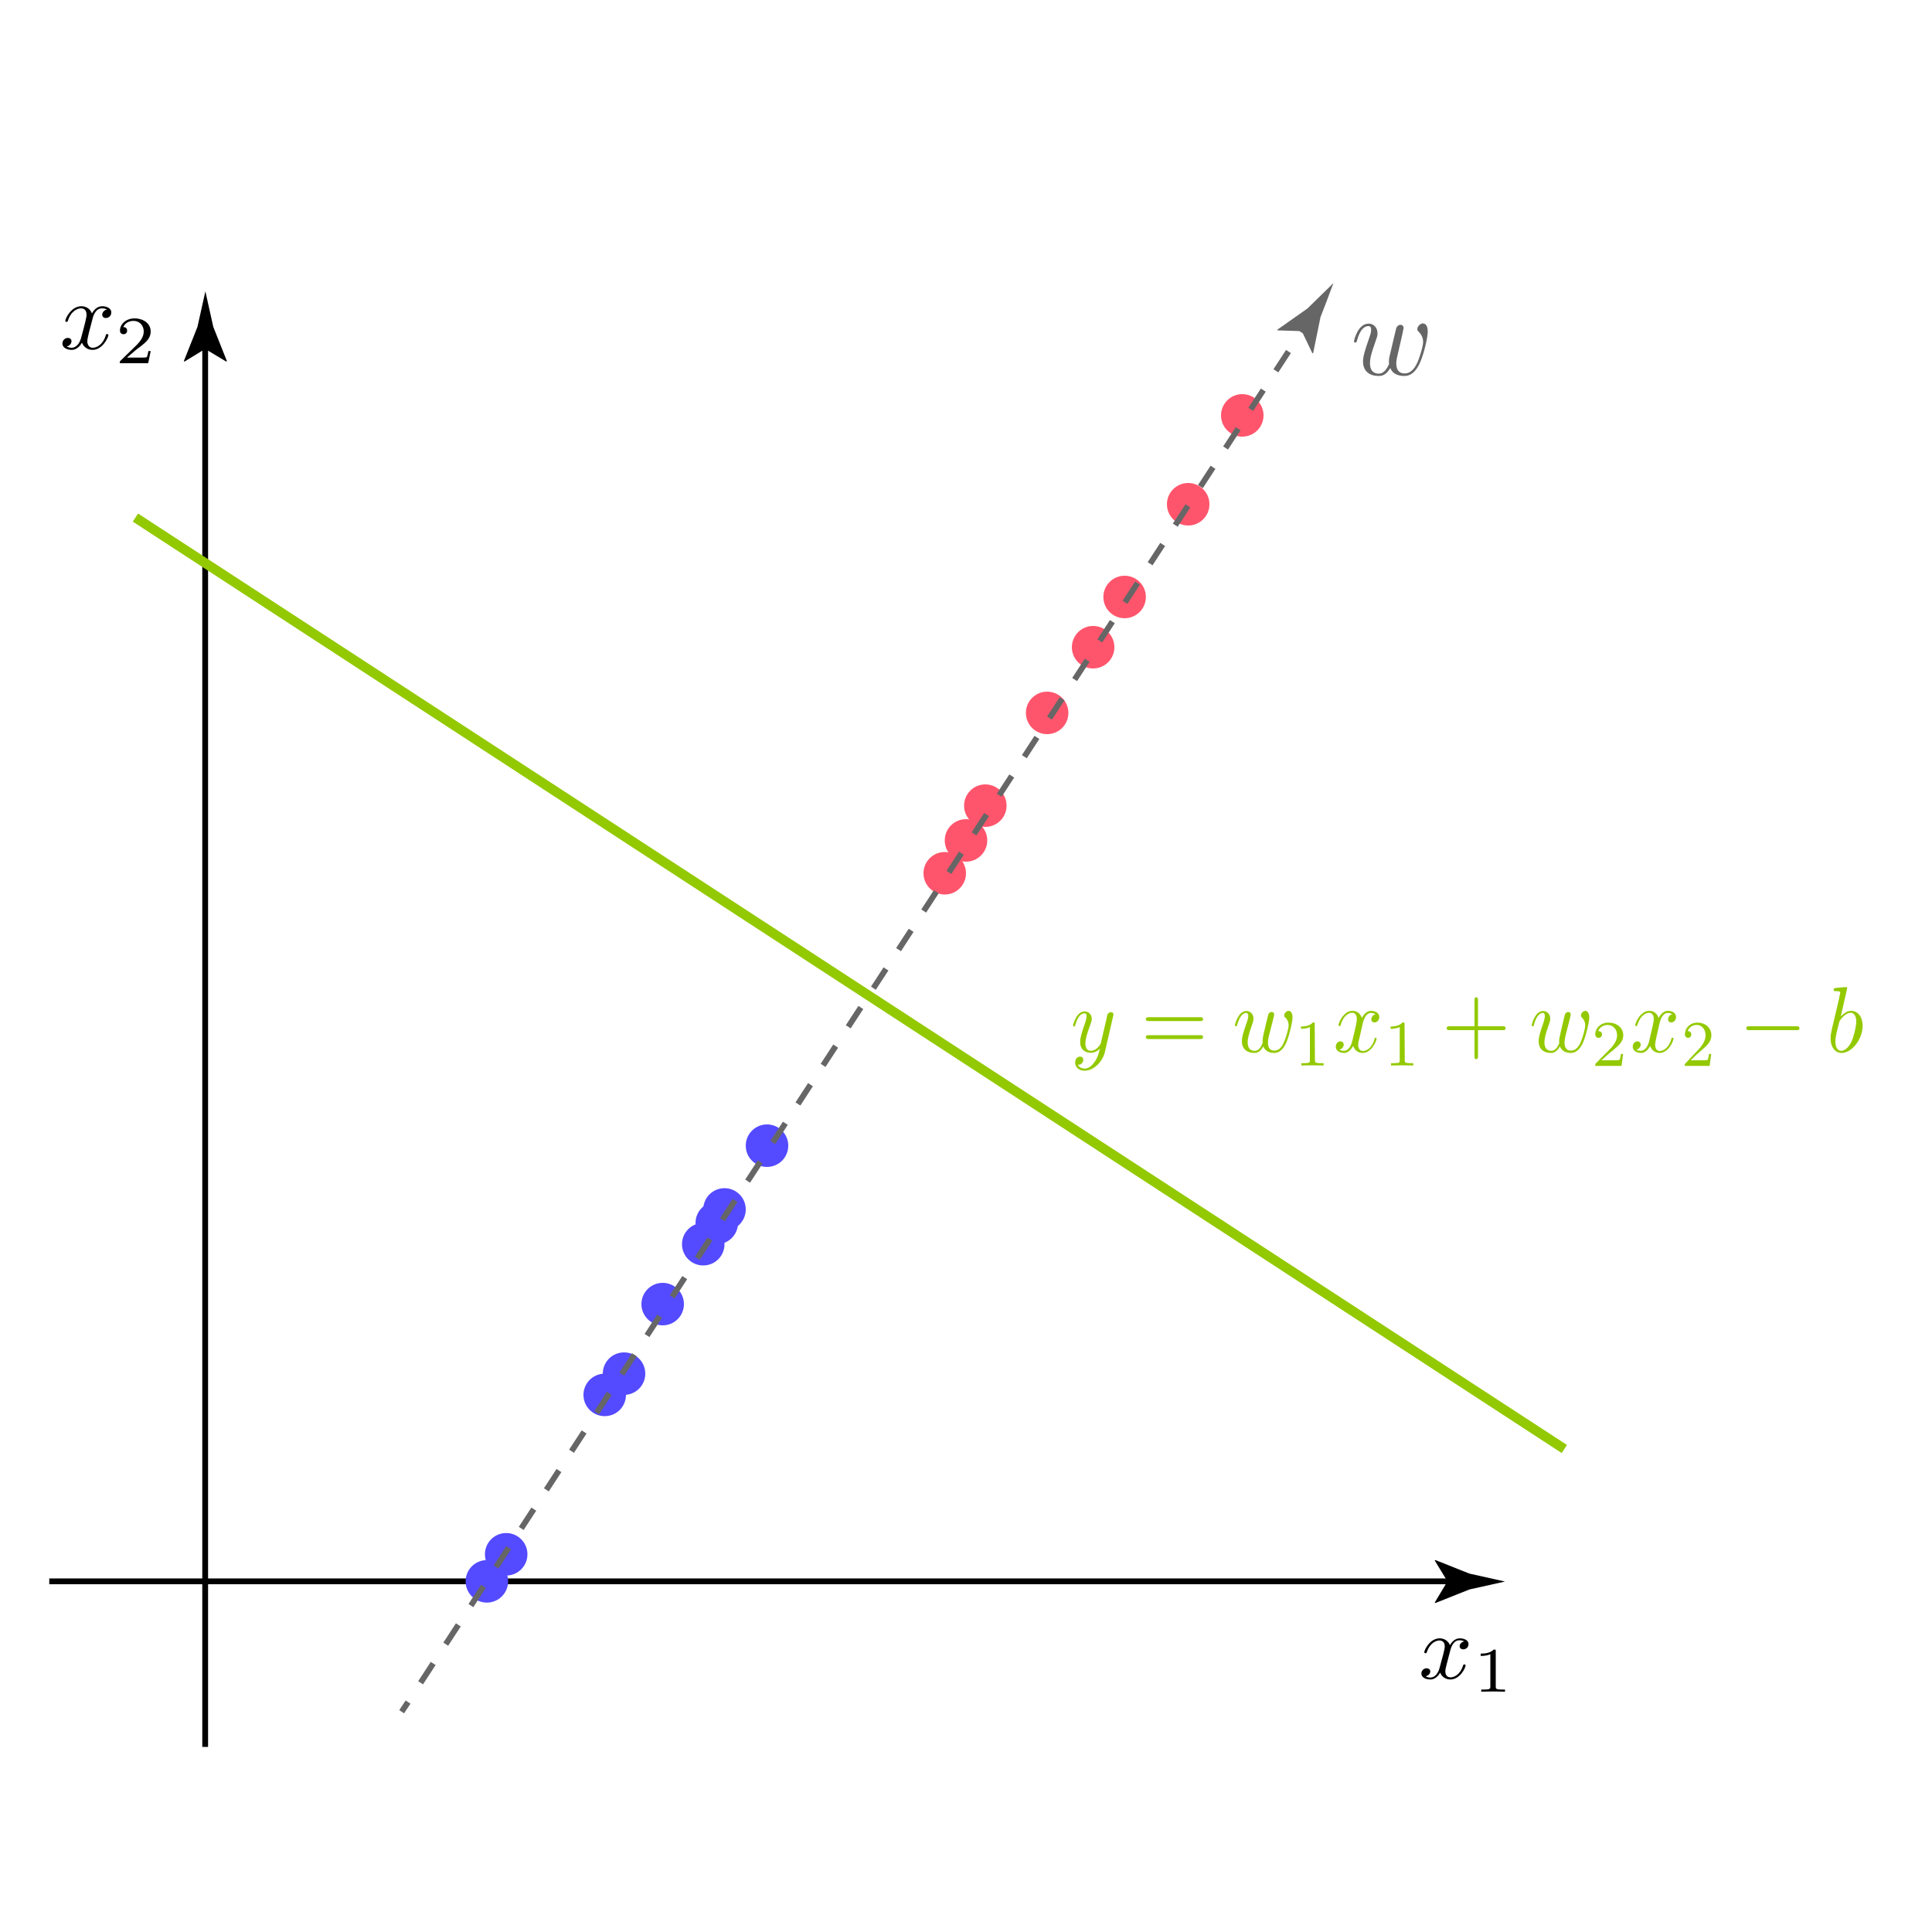 <?xml version="1.0" encoding="utf-8"?>
<!-- Generator: Adobe Illustrator 26.5.0, SVG Export Plug-In . SVG Version: 6.00 Build 0)  -->
<svg version="1.1" id="Layer_1" xmlns="http://www.w3.org/2000/svg" xmlns:xlink="http://www.w3.org/1999/xlink" x="0px" y="0px"
	 viewBox="0 0 1000 1000" style="enable-background:new 0 0 1000 1000;" xml:space="preserve">
<style type="text/css">
	.st0{fill:none;}
	.st1{fill:none;stroke:#000000;stroke-width:3;stroke-miterlimit:10;}
	.st2{fill-rule:evenodd;clip-rule:evenodd;}
	.st3{fill-rule:evenodd;clip-rule:evenodd;fill:#FF556C;}
	.st4{fill-rule:evenodd;clip-rule:evenodd;fill:#544AFF;}
	.st5{fill:none;stroke:#93C900;stroke-width:5;stroke-miterlimit:10;}
	.st6{fill:none;stroke:#666666;stroke-width:3;stroke-miterlimit:10;}
	.st7{fill:none;stroke:#666666;stroke-width:3;stroke-miterlimit:10;stroke-dasharray:11.921,11.921;}
	.st8{fill:#666666;}
	.st9{fill-rule:evenodd;clip-rule:evenodd;fill:#93C900;}
	.st10{fill-rule:evenodd;clip-rule:evenodd;fill:#666666;}
</style>
<g>
	<line class="st0" x1="25.5" y1="818.5" x2="779" y2="818.5"/>
	<g>
		<line class="st1" x1="25.5" y1="818.5" x2="754.5" y2="818.5"/>
		<g>
			<path d="M749.2,818.5l-6.6-10.8l0.4-0.2l17.6,7c6.1,1.4,12.3,2.7,18.4,4.1c-6.1,1.4-12.3,2.7-18.4,4.1l-17.6,7l-0.4-0.2
				L749.2,818.5z"/>
		</g>
	</g>
</g>
<g>
	<line class="st0" x1="106.2" y1="904.2" x2="106.2" y2="150.8"/>
	<g>
		<line class="st1" x1="106.2" y1="904.2" x2="106.2" y2="175.2"/>
		<g>
			<path d="M106.2,180.6l-10.8,6.6l-0.2-0.4l7-17.6c1.4-6.1,2.7-12.3,4.1-18.4c1.4,6.1,2.7,12.3,4.1,18.4l7,17.6l-0.2,0.4
				L106.2,180.6z"/>
		</g>
	</g>
</g>
<g>
	<path class="st2" d="M750.6,854.5c0.3-1.2,1.4-5.5,4.8-5.5c0.3,0,1.5,0,2.5,0.6c-1.4,0.2-2.4,1.4-2.4,2.5c0,0.8,0.6,1.6,1.9,1.6
		c1.1,0,2.7-0.8,2.7-2.7c0-2.4-2.9-3-4.5-3c-2.9,0-4.5,2.5-5.1,3.5c-1.3-3-4-3.5-5.3-3.5c-5.1,0-8,6-8,7.2c0,0.5,0.5,0.5,0.6,0.5
		c0.4,0,0.6-0.1,0.7-0.5c1.7-5,4.9-6.1,6.6-6.1c0.9,0,2.7,0.4,2.7,3.1c0,1.4-0.9,4.6-2.7,11.2c-0.8,2.9-2.6,4.9-4.7,4.9
		c-0.3,0-1.4,0-2.5-0.7c1.3-0.2,2.4-1.2,2.4-2.5c0-1.2-1.1-1.6-1.9-1.6c-1.5,0-2.7,1.2-2.7,2.7c0,2.2,2.5,3.1,4.6,3.1
		c3.3,0,5-3.3,5.1-3.6c0.6,1.7,2.4,3.6,5.3,3.6c5,0,7.9-6.1,7.9-7.3c0-0.5-0.5-0.5-0.6-0.5c-0.5,0-0.6,0.2-0.7,0.5
		c-1.6,5.1-4.9,6.2-6.5,6.2c-1.9,0-2.7-1.5-2.7-3.1c0-1,0.3-2.1,0.8-4.1L750.6,854.5"/>
	<path class="st2" d="M774.2,854.7c0-0.9,0-0.9-1-0.9c-2.2,2.1-5.3,2.1-6.8,2.1v1.2c0.9,0,3.2,0,5-0.9V873c0,1,0,1.5-3.4,1.5h-1.3
		v1.1c0.6,0,4.8-0.1,6.1-0.1c1.1,0,5.4,0.1,6.2,0.1v-1.1h-1.4c-3.4,0-3.4-0.5-3.4-1.5L774.2,854.7"/>
</g>
<g>
	<path class="st2" d="M47.8,165.4c0.3-1.3,1.4-5.8,5-5.8c0.3,0,1.5,0,2.6,0.6c-1.4,0.2-2.5,1.5-2.5,2.7c0,0.8,0.6,1.7,1.9,1.7
		c1.1,0,2.8-0.8,2.8-2.9c0-2.5-3-3.2-4.7-3.2c-3,0-4.7,2.6-5.3,3.7c-1.3-3.2-4.1-3.7-5.5-3.7c-5.3,0-8.3,6.4-8.3,7.6
		c0,0.5,0.5,0.5,0.6,0.5c0.4,0,0.6-0.1,0.7-0.5c1.7-5.3,5.1-6.5,6.9-6.5c0.9,0,2.8,0.4,2.8,3.3c0,1.5-0.9,4.9-2.8,11.9
		c-0.8,3.1-2.7,5.2-4.9,5.2c-0.3,0-1.4,0-2.6-0.7c1.3-0.2,2.5-1.3,2.5-2.7c0-1.3-1.1-1.7-1.9-1.7c-1.5,0-2.8,1.3-2.8,2.9
		c0,2.3,2.6,3.3,4.8,3.3c3.4,0,5.2-3.5,5.3-3.8c0.6,1.8,2.5,3.8,5.5,3.8c5.2,0,8.2-6.5,8.2-7.7c0-0.5-0.5-0.5-0.6-0.5
		c-0.5,0-0.6,0.2-0.7,0.5c-1.6,5.4-5.1,6.6-6.8,6.6c-1.9,0-2.8-1.6-2.8-3.3c0-1.1,0.3-2.2,0.8-4.4L47.8,165.4"/>
	<path class="st2" d="M78,181.7h-1.2c-0.1,0.7-0.5,2.8-0.9,3.2c-0.3,0.2-3.1,0.2-3.6,0.2h-6.6c3.8-3.3,5-4.3,7.2-5.9
		c2.7-2.1,5.1-4.2,5.1-7.6c0-4.2-3.8-6.8-8.4-6.8c-4.4,0-7.5,3-7.5,6.3c0,1.8,1.5,1.9,1.9,1.9c0.8,0,1.8-0.6,1.8-1.8
		c0-0.7-0.2-1.9-2-1.9c1.1-2.5,3.5-3.2,5.2-3.2c3.6,0,5.4,2.7,5.4,5.5c0,3.1-2.3,5.5-3.4,6.7l-8.6,8.4C62,187,62,187.1,62,188h14.7
		L78,181.7"/>
</g>
<circle class="st3" cx="565.8" cy="335" r="11"/>
<circle class="st3" cx="582.1" cy="309" r="11"/>
<circle class="st3" cx="542" cy="369" r="11"/>
<circle class="st3" cx="510" cy="417" r="11"/>
<circle class="st3" cx="615" cy="261" r="11"/>
<circle class="st3" cx="643" cy="215" r="11"/>
<circle class="st3" cx="500" cy="435" r="11"/>
<circle class="st3" cx="489" cy="452" r="11"/>
<circle class="st4" cx="375" cy="626" r="11"/>
<circle class="st4" cx="397" cy="593" r="11"/>
<circle class="st4" cx="343" cy="675" r="11"/>
<circle class="st4" cx="313" cy="722" r="11"/>
<circle class="st4" cx="364" cy="644" r="11"/>
<circle class="st4" cx="323" cy="711" r="11"/>
<circle class="st4" cx="371" cy="633" r="11"/>
<circle class="st4" cx="252" cy="818.5" r="11"/>
<circle class="st4" cx="262" cy="804.5" r="11"/>
<line class="st5" x1="70.1" y1="267.9" x2="809.7" y2="750"/>
<g>
	<g>
		<line class="st6" x1="207.9" y1="886" x2="211.2" y2="881"/>
		<line class="st7" x1="217.7" y1="871" x2="670.2" y2="176.9"/>
		<line class="st6" x1="673.4" y1="171.9" x2="676.7" y2="166.9"/>
		<g>
			<path class="st8" d="M673.8,171.4l-12.6-0.4l0-0.4l15.5-10.9c4.5-4.4,9-8.8,13.5-13.2c-2.2,5.9-4.4,11.8-6.7,17.6l-3.8,18.6
				l-0.4,0.2L673.8,171.4z"/>
		</g>
	</g>
</g>
<g>
	<path class="st9" d="M576.1,526.2c0.2-0.7,0.2-0.8,0.2-1.1c0-0.9-0.6-1.2-1.4-1.2c-0.4,0-1.1,0.3-1.6,1c-0.1,0.3-0.5,1.7-0.6,2.6
		c-0.3,1.2-0.6,2.5-0.9,3.8l-2,8.6c-0.2,0.7-2.2,4-5.2,4c-2.3,0-2.8-2.1-2.8-3.8c0-2.2,0.8-5.1,2.4-9.3c0.7-1.9,0.9-2.5,0.9-3.4
		c0-2.1-1.5-3.9-3.7-3.9c-4.3,0-6,6.9-6,7.3s0.5,0.5,0.5,0.5c0.5,0,0.5-0.1,0.7-0.9c1.3-4.5,3.1-5.9,4.7-5.9c0.4,0,1.1,0,1.1,1.5
		c0,1.2-0.5,2.5-0.7,3.3c-1.8,5.1-2.6,7.7-2.6,10c0,4.2,2.8,5.6,5.5,5.6c1.8,0,3.4-0.8,4.7-2.1c-0.6,2.5-1.2,4.8-3,7.2
		c-1.2,1.6-2.9,3.1-4.9,3.1c-0.6,0-2.7-0.2-3.5-2c0.7,0,1.3,0,1.9-0.6c0.5-0.5,0.9-1,0.9-1.9c0-1.5-1.2-1.7-1.6-1.7
		c-1.1,0-2.6,0.8-2.6,3.1c0,2.4,2,4.2,4.8,4.2c4.7,0,9.3-4.4,10.6-9.7L576.1,526.2"/>
	<path class="st9" d="M621.3,528.5c0.6,0,1.4,0,1.4-1s-0.8-1-1.4-1h-26.7c-0.6,0-1.5,0-1.5,1s0.9,1,1.5,1H621.3L621.3,528.5
		L621.3,528.5z M621.3,537.8c0.6,0,1.4,0,1.4-1s-0.8-1-1.4-1h-26.7c-0.6,0-1.5,0-1.5,1s0.9,1,1.5,1H621.3"/>
	<path class="st9" d="M658.8,528.3c0.3-1.1,0.7-2.9,0.7-3.2c0-0.9-0.6-1.3-1.4-1.3c-0.5,0-1.4,0.4-1.6,1.3
		c-0.2,0.3-2.3,9.4-2.6,10.7c-0.3,1.4-0.4,2.3-0.4,3.2c0,0.6,0,0.7,0,0.9c-1,2.6-2.3,4-4.1,4c-3.6,0-3.6-3.6-3.6-4.3
		c0-1.5,0.2-3.5,2.3-9.3c0.5-1.4,0.7-2.1,0.7-3.1c0-2.1-1.4-3.9-3.7-3.9c-4.2,0-5.9,6.9-5.9,7.4s0.5,0.5,0.5,0.5
		c0.5,0,0.5-0.1,0.7-0.9c1.3-4.4,3-6,4.6-6c0.4,0,1.1,0.1,1.1,1.6c0,1.2-0.5,2.5-0.8,3.4c-2,5.6-2.5,7.8-2.5,9.6
		c0,4.4,3.1,6.1,6.4,6.1c0.8,0,2.9,0,4.7-3.4c1.2,3.1,4.2,3.4,5.6,3.4c3.4,0,5.3-3,6.5-5.9c1.5-3.8,3-10.2,3-12.5
		c0-2.6-1.2-3.4-2-3.4c-1.1,0-2.3,1.3-2.3,2.3c0,0.7,0.3,1,0.7,1.3c0.5,0.5,1.6,1.7,1.6,4c0,1.6-1.4,6.3-2.5,8.8
		c-1.1,2.6-2.7,4.2-4.9,4.2s-3.3-1.4-3.3-4.1c0-1.3,0.3-2.9,0.5-3.6L658.8,528.3"/>
	<path class="st9" d="M680.5,530.1c0-0.9,0-0.9-0.9-0.9c-2,2.1-4.9,2.1-6.2,2.1v1.2c0.7,0,2.8,0,4.6-0.9v17.2c0,1.1,0,1.5-3.2,1.5
		h-1.2v1.2c0.5,0,4.5-0.1,5.7-0.1c1,0,5,0.1,5.8,0.1v-1.2h-1.3c-3.2,0-3.2-0.5-3.2-1.5L680.5,530.1"/>
	<path class="st9" d="M705.3,530c0.3-1.3,1.3-5.7,4.4-5.7c0.3,0,1.3,0,2.3,0.7c-1.3,0.2-2.2,1.4-2.2,2.6c0,0.8,0.5,1.6,1.7,1.6
		c1,0,2.4-0.9,2.4-2.8c0-2.5-2.7-3.2-4.2-3.2c-2.6,0-4.3,2.6-4.8,3.7c-1.1-3.2-3.5-3.7-4.9-3.7c-4.6,0-7.2,6.3-7.2,7.4
		c0,0.5,0.5,0.5,0.5,0.5c0.4,0,0.5-0.1,0.6-0.6c1.5-5,4.4-6.3,6-6.3c0.9,0,2.4,0.5,2.4,3.3c0,1.4-0.7,4.6-2.4,11.4
		c-0.7,3-2.3,5-4.3,5c-0.3,0-1.3,0-2.3-0.6c1.2-0.3,2.2-1.3,2.2-2.6s-1-1.7-1.7-1.7c-1.4,0-2.4,1.3-2.4,2.8c0,2.2,2.3,3.2,4.3,3.2
		c2.9,0,4.5-3.4,4.7-3.7c0.5,1.8,2.2,3.7,4.9,3.7c4.6,0,7.2-6.2,7.2-7.4c0-0.5-0.4-0.5-0.5-0.5c-0.4,0-0.5,0.2-0.5,0.6
		c-1.4,5.1-4.5,6.3-6,6.3c-1.8,0-2.5-1.5-2.5-3.2c0-1.1,0.3-2.1,0.8-4.2L705.3,530"/>
	<path class="st9" d="M727,530.1c0-0.9-0.1-0.9-1-0.9c-2,2.1-4.9,2.1-6.2,2.1v1.2c0.7,0,2.8,0,4.7-0.9v17.2c0,1.1,0,1.5-3.2,1.5H720
		v1.2c0.6,0,4.6-0.1,5.8-0.1c0.9,0,4.9,0.1,5.7,0.1v-1.2h-1.2c-3.2,0-3.2-0.5-3.2-1.5L727,530.1"/>
	<path class="st9" d="M765,533.2h12.8c0.6,0,1.5,0,1.5-1s-0.8-1-1.5-1H765v-13.5c0-0.7,0-1.5-0.9-1.5s-0.9,0.9-0.9,1.5v13.5h-12.8
		c-0.6,0-1.6,0-1.6,1s0.9,1,1.6,1h12.8v13.5c0,0.7,0,1.5,0.9,1.5s0.9-0.9,0.9-1.5V533.2"/>
	<path class="st9" d="M812.3,528.3c0.3-1.1,0.7-2.9,0.7-3.2c0-0.9-0.6-1.3-1.3-1.3c-0.5,0-1.4,0.4-1.7,1.3
		c-0.1,0.3-2.3,9.4-2.5,10.7c-0.4,1.4-0.5,2.3-0.5,3.2c0,0.6,0,0.7,0.1,0.9c-1.1,2.6-2.4,4-4.1,4c-3.6,0-3.6-3.6-3.6-4.3
		c0-1.5,0.2-3.5,2.3-9.3c0.5-1.4,0.7-2.1,0.7-3.1c0-2.1-1.4-3.9-3.7-3.9c-4.2,0-5.9,6.9-5.9,7.4s0.5,0.5,0.5,0.5
		c0.5,0,0.5-0.1,0.7-0.9c1.2-4.4,3-6,4.5-6c0.4,0,1.1,0.1,1.1,1.6c0,1.2-0.5,2.5-0.7,3.4c-2,5.6-2.5,7.8-2.5,9.6
		c0,4.4,3,6.1,6.3,6.1c0.8,0,2.9,0,4.7-3.4c1.2,3.1,4.3,3.4,5.6,3.4c3.4,0,5.4-3,6.6-5.9c1.5-3.8,3-10.2,3-12.5c0-2.6-1.3-3.4-2-3.4
		c-1.2,0-2.3,1.3-2.3,2.3c0,0.7,0.3,1,0.6,1.3c0.5,0.5,1.6,1.7,1.6,4c0,1.6-1.3,6.3-2.4,8.8c-1.2,2.6-2.8,4.2-5,4.2
		c-2.1,0-3.3-1.4-3.3-4.1c0-1.3,0.4-2.9,0.5-3.6L812.3,528.3"/>
	<path class="st9" d="M840.1,545.5H839c-0.1,0.8-0.4,2.7-0.8,3.1c-0.3,0.2-2.7,0.2-3.2,0.2h-6.1c3.5-3.2,4.6-4.1,6.6-5.7
		c2.4-2,4.7-4.1,4.7-7.2c0-4.1-3.5-6.6-7.7-6.6c-4,0-6.8,2.9-6.8,6c0,1.7,1.4,1.9,1.7,1.9c0.8,0,1.8-0.6,1.8-1.8
		c0-0.6-0.3-1.7-2-1.7c1-2.4,3.3-3.2,4.8-3.2c3.3,0,5,2.6,5,5.4c0,2.9-2,5.2-3.1,6.5l-7.9,8c-0.3,0.3-0.3,0.4-0.3,1.3h13.6
		L840.1,545.5"/>
	<path class="st9" d="M858.9,530c0.3-1.3,1.3-5.7,4.4-5.7c0.3,0,1.4,0,2.3,0.7c-1.3,0.2-2.2,1.4-2.2,2.6c0,0.8,0.5,1.6,1.7,1.6
		c1,0,2.4-0.9,2.4-2.8c0-2.5-2.6-3.2-4.2-3.2c-2.6,0-4.3,2.6-4.8,3.7c-1.1-3.2-3.5-3.7-4.8-3.7c-4.7,0-7.3,6.3-7.3,7.4
		c0,0.5,0.5,0.5,0.5,0.5c0.4,0,0.5-0.1,0.6-0.6c1.5-5,4.5-6.3,6.1-6.3c0.8,0,2.4,0.5,2.4,3.3c0,1.4-0.8,4.6-2.4,11.4
		c-0.7,3-2.4,5-4.3,5c-0.3,0-1.3,0-2.3-0.6c1.2-0.3,2.2-1.3,2.2-2.6s-1-1.7-1.7-1.7c-1.4,0-2.4,1.3-2.4,2.8c0,2.2,2.3,3.2,4.3,3.2
		c3,0,4.6-3.4,4.7-3.7c0.5,1.8,2.2,3.7,4.9,3.7c4.6,0,7.2-6.2,7.2-7.4c0-0.5-0.5-0.5-0.5-0.5c-0.5,0-0.5,0.2-0.6,0.6
		c-1.4,5.1-4.5,6.3-6,6.3c-1.7,0-2.4-1.5-2.4-3.2c0-1.1,0.3-2.1,0.7-4.2L858.9,530"/>
	<path class="st9" d="M885.7,545.5h-1.1c-0.1,0.8-0.4,2.7-0.8,3.1c-0.2,0.2-2.6,0.2-3,0.2h-5.7c3.2-3.2,4.3-4.1,6.2-5.7
		c2.3-2,4.5-4.1,4.5-7.2c0-4.1-3.3-6.6-7.2-6.6s-6.5,2.9-6.5,6c0,1.7,1.3,1.9,1.7,1.9c0.7,0,1.6-0.6,1.6-1.8c0-0.6-0.2-1.7-1.9-1.7
		c1-2.4,3.1-3.2,4.6-3.2c3.1,0,4.7,2.6,4.7,5.4c0,2.9-1.9,5.2-2.9,6.5l-7.5,8c-0.4,0.3-0.4,0.4-0.4,1.3h12.9L885.7,545.5"/>
	<path class="st9" d="M929.9,533.2c0.7,0,1.5,0,1.5-1s-0.8-1-1.5-1h-24.5c-0.7,0-1.5,0-1.5,1s0.8,1,1.5,1H929.9"/>
	<path class="st9" d="M956.1,511.5c0-0.1,0-0.6-0.6-0.6c-1,0-4.4,0.4-5.6,0.5c-0.4,0.1-0.8,0.1-0.8,1c0,0.6,0.4,0.6,1.1,0.6
		c2.2,0,2.3,0.4,2.3,0.9c0,0.3-0.5,1.9-0.6,3l-3.7,15.7c-0.5,2.4-0.7,3.2-0.7,4.9c0,4.5,2.4,7.5,5.7,7.5c5.4,0,10.9-7.2,10.9-14.1
		c0-4.4-2.4-7.7-6-7.7c-2.1,0-3.9,1.5-5.3,2.9L956.1,511.5L956.1,511.5L956.1,511.5z M951.8,529.7c0.3-1,0.3-1.1,0.6-1.6
		c2.3-3.1,4.3-3.9,5.5-3.9c1.6,0,2.9,1.5,2.9,4.5c0,2.8-1.5,8.4-2.4,10.3c-1.5,3.2-3.6,4.9-5.4,4.9c-1.5,0-3-1.3-3-4.8
		c0-1,0-1.8,0.7-4.9L951.8,529.7"/>
</g>
<g>
	<path class="st10" d="M725.7,173.7c0.2-1.3,0.8-3.5,0.8-3.9c0-1.1-0.8-1.7-1.6-1.7c-0.7,0-1.7,0.5-2.2,1.7
		c-0.1,0.5-2.9,12-3.2,13.5c-0.5,1.8-0.6,2.9-0.6,4c0,0.6,0,0.7,0.1,1.1c-1.4,3.1-3.1,5-5.3,5c-4.6,0-4.6-4.4-4.6-5.4
		c0-1.9,0.3-4.2,3-11.7c0.6-1.7,0.9-2.5,0.9-3.8c0-2.8-1.9-5-4.6-5c-5.6,0-7.6,8.7-7.6,9.2c0,0.6,0.6,0.6,0.7,0.6
		c0.6,0,0.6-0.1,0.9-1.1c1.5-5.6,3.8-7.4,5.8-7.4c0.6,0,1.5,0,1.5,1.9c0,1.6-0.7,3.3-1,4.2c-2.5,7.1-3.2,9.9-3.2,12.2
		c0,5.4,3.8,7.5,8.1,7.5c1,0,3.7,0,6-4.1c1.5,3.8,5.6,4.1,7.3,4.1c4.3,0,6.8-3.8,8.3-7.4c2-4.7,3.8-12.7,3.8-15.6
		c0-3.4-1.5-4.2-2.5-4.2c-1.4,0-2.9,1.6-2.9,2.9c0,0.7,0.3,1.1,0.9,1.6c0.6,0.7,2.1,2.3,2.1,5.1c0,2.1-1.7,8-3.2,11.1
		c-1.5,3.1-3.5,5.2-6.4,5.2c-2.7,0-4.3-1.7-4.3-5.2c0-1.7,0.5-3.5,0.7-4.4L725.7,173.7"/>
</g>
</svg>
